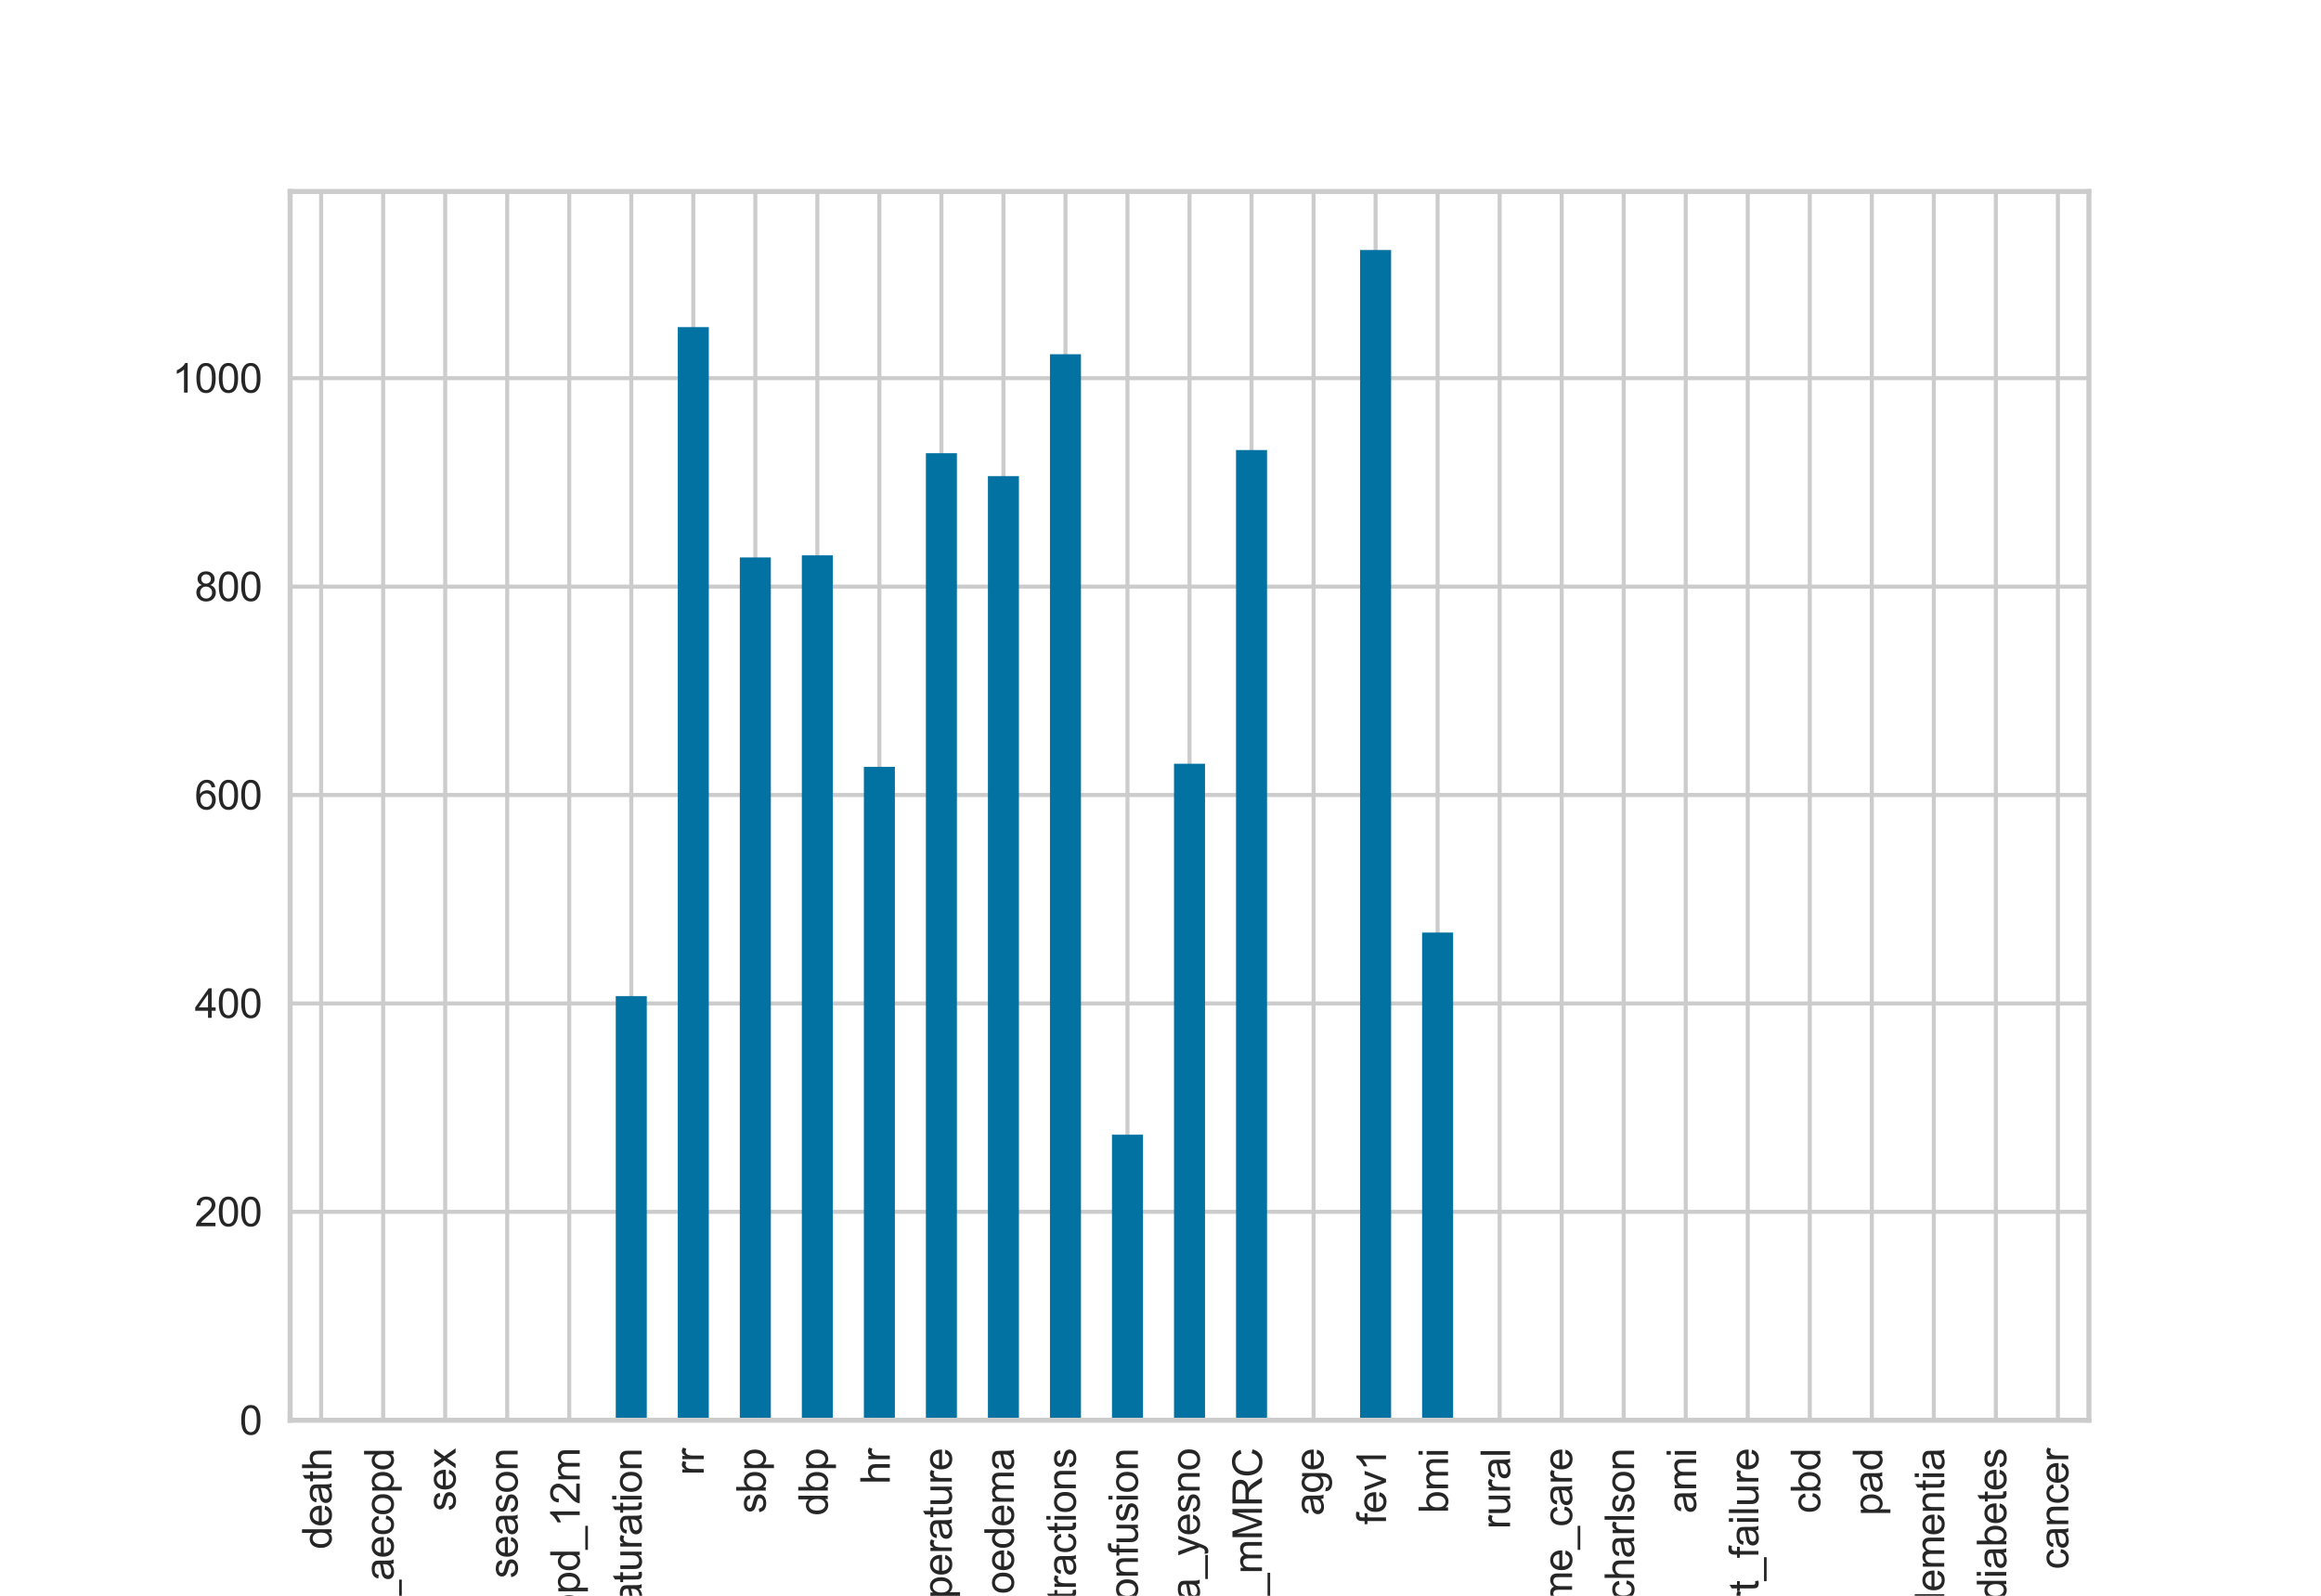 <?xml version="1.0" encoding="utf-8" standalone="no"?>
<!DOCTYPE svg PUBLIC "-//W3C//DTD SVG 1.1//EN"
  "http://www.w3.org/Graphics/SVG/1.1/DTD/svg11.dtd">
<svg xmlns:xlink="http://www.w3.org/1999/xlink" width="576pt" height="396pt" viewBox="0 0 576 396" xmlns="http://www.w3.org/2000/svg" version="1.1">
 <defs>
  <style type="text/css">*{stroke-linejoin: round; stroke-linecap: butt}</style>
 </defs>
 <g id="figure_1">
  <g id="patch_1">
   <path d="M 0 396 
L 576 396 
L 576 0 
L 0 0 
z
" style="fill: #ffffff"/>
  </g>
  <g id="axes_1">
   <g id="patch_2">
    <path d="M 72 352.44 
L 518.4 352.44 
L 518.4 47.52 
L 72 47.52 
z
" style="fill: #ffffff"/>
   </g>
   <g id="matplotlib.axis_1">
    <g id="xtick_1">
     <g id="line2d_1">
      <path d="M 79.697 352.44 
L 79.697 47.52 
" clip-path="url(#peea8d85cc9)" style="fill: none; stroke: #cccccc; stroke-linecap: round"/>
     </g>
     <g id="line2d_2"/>
     <g id="text_1">
      <!-- death -->
      <g style="fill: #262626" transform="translate(82.282 384.462) rotate(-90) scale(0.1 -0.1)">
       <defs>
        <path id="ArialMT-64" d="M 2575 0 
L 2575 419 
Q 2259 -75 1647 -75 
Q 1250 -75 917 144 
Q 584 363 401 755 
Q 219 1147 219 1656 
Q 219 2153 384 2558 
Q 550 2963 881 3178 
Q 1213 3394 1622 3394 
Q 1922 3394 2156 3267 
Q 2391 3141 2538 2938 
L 2538 4581 
L 3097 4581 
L 3097 0 
L 2575 0 
z
M 797 1656 
Q 797 1019 1065 703 
Q 1334 388 1700 388 
Q 2069 388 2326 689 
Q 2584 991 2584 1609 
Q 2584 2291 2321 2609 
Q 2059 2928 1675 2928 
Q 1300 2928 1048 2622 
Q 797 2316 797 1656 
z
" transform="scale(0.016)"/>
        <path id="ArialMT-65" d="M 2694 1069 
L 3275 997 
Q 3138 488 2766 206 
Q 2394 -75 1816 -75 
Q 1088 -75 661 373 
Q 234 822 234 1631 
Q 234 2469 665 2931 
Q 1097 3394 1784 3394 
Q 2450 3394 2872 2941 
Q 3294 2488 3294 1666 
Q 3294 1616 3291 1516 
L 816 1516 
Q 847 969 1125 678 
Q 1403 388 1819 388 
Q 2128 388 2347 550 
Q 2566 713 2694 1069 
z
M 847 1978 
L 2700 1978 
Q 2663 2397 2488 2606 
Q 2219 2931 1791 2931 
Q 1403 2931 1139 2672 
Q 875 2413 847 1978 
z
" transform="scale(0.016)"/>
        <path id="ArialMT-61" d="M 2588 409 
Q 2275 144 1986 34 
Q 1697 -75 1366 -75 
Q 819 -75 525 192 
Q 231 459 231 875 
Q 231 1119 342 1320 
Q 453 1522 633 1644 
Q 813 1766 1038 1828 
Q 1203 1872 1538 1913 
Q 2219 1994 2541 2106 
Q 2544 2222 2544 2253 
Q 2544 2597 2384 2738 
Q 2169 2928 1744 2928 
Q 1347 2928 1158 2789 
Q 969 2650 878 2297 
L 328 2372 
Q 403 2725 575 2942 
Q 747 3159 1072 3276 
Q 1397 3394 1825 3394 
Q 2250 3394 2515 3294 
Q 2781 3194 2906 3042 
Q 3031 2891 3081 2659 
Q 3109 2516 3109 2141 
L 3109 1391 
Q 3109 606 3145 398 
Q 3181 191 3288 0 
L 2700 0 
Q 2613 175 2588 409 
z
M 2541 1666 
Q 2234 1541 1622 1453 
Q 1275 1403 1131 1340 
Q 988 1278 909 1158 
Q 831 1038 831 891 
Q 831 666 1001 516 
Q 1172 366 1500 366 
Q 1825 366 2078 508 
Q 2331 650 2450 897 
Q 2541 1088 2541 1459 
L 2541 1666 
z
" transform="scale(0.016)"/>
        <path id="ArialMT-74" d="M 1650 503 
L 1731 6 
Q 1494 -44 1306 -44 
Q 1000 -44 831 53 
Q 663 150 594 308 
Q 525 466 525 972 
L 525 2881 
L 113 2881 
L 113 3319 
L 525 3319 
L 525 4141 
L 1084 4478 
L 1084 3319 
L 1650 3319 
L 1650 2881 
L 1084 2881 
L 1084 941 
Q 1084 700 1114 631 
Q 1144 563 1211 522 
Q 1278 481 1403 481 
Q 1497 481 1650 503 
z
" transform="scale(0.016)"/>
        <path id="ArialMT-68" d="M 422 0 
L 422 4581 
L 984 4581 
L 984 2938 
Q 1378 3394 1978 3394 
Q 2347 3394 2619 3248 
Q 2891 3103 3008 2847 
Q 3125 2591 3125 2103 
L 3125 0 
L 2563 0 
L 2563 2103 
Q 2563 2525 2380 2717 
Q 2197 2909 1863 2909 
Q 1613 2909 1392 2779 
Q 1172 2650 1078 2428 
Q 984 2206 984 1816 
L 984 0 
L 422 0 
z
" transform="scale(0.016)"/>
       </defs>
       <use xlink:href="#ArialMT-64"/>
       <use xlink:href="#ArialMT-65" x="55.615"/>
       <use xlink:href="#ArialMT-61" x="111.23"/>
       <use xlink:href="#ArialMT-74" x="166.846"/>
       <use xlink:href="#ArialMT-68" x="194.629"/>
      </g>
     </g>
    </g>
    <g id="xtick_2">
     <g id="line2d_3">
      <path d="M 95.09 352.44 
L 95.09 47.52 
" clip-path="url(#peea8d85cc9)" style="fill: none; stroke: #cccccc; stroke-linecap: round"/>
     </g>
     <g id="line2d_4"/>
     <g id="text_2">
      <!-- death_aecopd -->
      <g style="fill: #262626" transform="translate(97.675 422.827) rotate(-90) scale(0.1 -0.1)">
       <defs>
        <path id="ArialMT-5f" d="M -97 -1272 
L -97 -866 
L 3631 -866 
L 3631 -1272 
L -97 -1272 
z
" transform="scale(0.016)"/>
        <path id="ArialMT-63" d="M 2588 1216 
L 3141 1144 
Q 3050 572 2676 248 
Q 2303 -75 1759 -75 
Q 1078 -75 664 370 
Q 250 816 250 1647 
Q 250 2184 428 2587 
Q 606 2991 970 3192 
Q 1334 3394 1763 3394 
Q 2303 3394 2647 3120 
Q 2991 2847 3088 2344 
L 2541 2259 
Q 2463 2594 2264 2762 
Q 2066 2931 1784 2931 
Q 1359 2931 1093 2626 
Q 828 2322 828 1663 
Q 828 994 1084 691 
Q 1341 388 1753 388 
Q 2084 388 2306 591 
Q 2528 794 2588 1216 
z
" transform="scale(0.016)"/>
        <path id="ArialMT-6f" d="M 213 1659 
Q 213 2581 725 3025 
Q 1153 3394 1769 3394 
Q 2453 3394 2887 2945 
Q 3322 2497 3322 1706 
Q 3322 1066 3130 698 
Q 2938 331 2570 128 
Q 2203 -75 1769 -75 
Q 1072 -75 642 372 
Q 213 819 213 1659 
z
M 791 1659 
Q 791 1022 1069 705 
Q 1347 388 1769 388 
Q 2188 388 2466 706 
Q 2744 1025 2744 1678 
Q 2744 2294 2464 2611 
Q 2184 2928 1769 2928 
Q 1347 2928 1069 2612 
Q 791 2297 791 1659 
z
" transform="scale(0.016)"/>
        <path id="ArialMT-70" d="M 422 -1272 
L 422 3319 
L 934 3319 
L 934 2888 
Q 1116 3141 1344 3267 
Q 1572 3394 1897 3394 
Q 2322 3394 2647 3175 
Q 2972 2956 3137 2557 
Q 3303 2159 3303 1684 
Q 3303 1175 3120 767 
Q 2938 359 2589 142 
Q 2241 -75 1856 -75 
Q 1575 -75 1351 44 
Q 1128 163 984 344 
L 984 -1272 
L 422 -1272 
z
M 931 1641 
Q 931 1000 1190 694 
Q 1450 388 1819 388 
Q 2194 388 2461 705 
Q 2728 1022 2728 1688 
Q 2728 2322 2467 2637 
Q 2206 2953 1844 2953 
Q 1484 2953 1207 2617 
Q 931 2281 931 1641 
z
" transform="scale(0.016)"/>
       </defs>
       <use xlink:href="#ArialMT-64"/>
       <use xlink:href="#ArialMT-65" x="55.615"/>
       <use xlink:href="#ArialMT-61" x="111.23"/>
       <use xlink:href="#ArialMT-74" x="166.846"/>
       <use xlink:href="#ArialMT-68" x="194.629"/>
       <use xlink:href="#ArialMT-5f" x="250.244"/>
       <use xlink:href="#ArialMT-61" x="305.859"/>
       <use xlink:href="#ArialMT-65" x="361.475"/>
       <use xlink:href="#ArialMT-63" x="417.09"/>
       <use xlink:href="#ArialMT-6f" x="467.09"/>
       <use xlink:href="#ArialMT-70" x="522.705"/>
       <use xlink:href="#ArialMT-64" x="578.32"/>
      </g>
     </g>
    </g>
    <g id="xtick_3">
     <g id="line2d_5">
      <path d="M 110.483 352.44 
L 110.483 47.52 
" clip-path="url(#peea8d85cc9)" style="fill: none; stroke: #cccccc; stroke-linecap: round"/>
     </g>
     <g id="line2d_6"/>
     <g id="text_3">
      <!-- sex -->
      <g style="fill: #262626" transform="translate(113.068 375.001) rotate(-90) scale(0.1 -0.1)">
       <defs>
        <path id="ArialMT-73" d="M 197 991 
L 753 1078 
Q 800 744 1014 566 
Q 1228 388 1613 388 
Q 2000 388 2187 545 
Q 2375 703 2375 916 
Q 2375 1106 2209 1216 
Q 2094 1291 1634 1406 
Q 1016 1563 777 1677 
Q 538 1791 414 1992 
Q 291 2194 291 2438 
Q 291 2659 392 2848 
Q 494 3038 669 3163 
Q 800 3259 1026 3326 
Q 1253 3394 1513 3394 
Q 1903 3394 2198 3281 
Q 2494 3169 2634 2976 
Q 2775 2784 2828 2463 
L 2278 2388 
Q 2241 2644 2061 2787 
Q 1881 2931 1553 2931 
Q 1166 2931 1000 2803 
Q 834 2675 834 2503 
Q 834 2394 903 2306 
Q 972 2216 1119 2156 
Q 1203 2125 1616 2013 
Q 2213 1853 2448 1751 
Q 2684 1650 2818 1456 
Q 2953 1263 2953 975 
Q 2953 694 2789 445 
Q 2625 197 2315 61 
Q 2006 -75 1616 -75 
Q 969 -75 630 194 
Q 291 463 197 991 
z
" transform="scale(0.016)"/>
        <path id="ArialMT-78" d="M 47 0 
L 1259 1725 
L 138 3319 
L 841 3319 
L 1350 2541 
Q 1494 2319 1581 2169 
Q 1719 2375 1834 2534 
L 2394 3319 
L 3066 3319 
L 1919 1756 
L 3153 0 
L 2463 0 
L 1781 1031 
L 1600 1309 
L 728 0 
L 47 0 
z
" transform="scale(0.016)"/>
       </defs>
       <use xlink:href="#ArialMT-73"/>
       <use xlink:href="#ArialMT-65" x="50"/>
       <use xlink:href="#ArialMT-78" x="105.615"/>
      </g>
     </g>
    </g>
    <g id="xtick_4">
     <g id="line2d_7">
      <path d="M 125.876 352.44 
L 125.876 47.52 
" clip-path="url(#peea8d85cc9)" style="fill: none; stroke: #cccccc; stroke-linecap: round"/>
     </g>
     <g id="line2d_8"/>
     <g id="text_4">
      <!-- season -->
      <g style="fill: #262626" transform="translate(128.461 391.684) rotate(-90) scale(0.1 -0.1)">
       <defs>
        <path id="ArialMT-6e" d="M 422 0 
L 422 3319 
L 928 3319 
L 928 2847 
Q 1294 3394 1984 3394 
Q 2284 3394 2536 3286 
Q 2788 3178 2913 3003 
Q 3038 2828 3088 2588 
Q 3119 2431 3119 2041 
L 3119 0 
L 2556 0 
L 2556 2019 
Q 2556 2363 2490 2533 
Q 2425 2703 2258 2804 
Q 2091 2906 1866 2906 
Q 1506 2906 1245 2678 
Q 984 2450 984 1813 
L 984 0 
L 422 0 
z
" transform="scale(0.016)"/>
       </defs>
       <use xlink:href="#ArialMT-73"/>
       <use xlink:href="#ArialMT-65" x="50"/>
       <use xlink:href="#ArialMT-61" x="105.615"/>
       <use xlink:href="#ArialMT-73" x="161.23"/>
       <use xlink:href="#ArialMT-6f" x="211.23"/>
       <use xlink:href="#ArialMT-6e" x="266.846"/>
      </g>
     </g>
    </g>
    <g id="xtick_5">
     <g id="line2d_9">
      <path d="M 141.269 352.44 
L 141.269 47.52 
" clip-path="url(#peea8d85cc9)" style="fill: none; stroke: #cccccc; stroke-linecap: round"/>
     </g>
     <g id="line2d_10"/>
     <g id="text_5">
      <!-- aecopd_12m -->
      <g style="fill: #262626" transform="translate(143.869 417.257) rotate(-90) scale(0.1 -0.1)">
       <defs>
        <path id="ArialMT-31" d="M 2384 0 
L 1822 0 
L 1822 3584 
Q 1619 3391 1289 3197 
Q 959 3003 697 2906 
L 697 3450 
Q 1169 3672 1522 3987 
Q 1875 4303 2022 4600 
L 2384 4600 
L 2384 0 
z
" transform="scale(0.016)"/>
        <path id="ArialMT-32" d="M 3222 541 
L 3222 0 
L 194 0 
Q 188 203 259 391 
Q 375 700 629 1000 
Q 884 1300 1366 1694 
Q 2113 2306 2375 2664 
Q 2638 3022 2638 3341 
Q 2638 3675 2398 3904 
Q 2159 4134 1775 4134 
Q 1369 4134 1125 3890 
Q 881 3647 878 3216 
L 300 3275 
Q 359 3922 746 4261 
Q 1134 4600 1788 4600 
Q 2447 4600 2831 4234 
Q 3216 3869 3216 3328 
Q 3216 3053 3103 2787 
Q 2991 2522 2730 2228 
Q 2469 1934 1863 1422 
Q 1356 997 1212 845 
Q 1069 694 975 541 
L 3222 541 
z
" transform="scale(0.016)"/>
        <path id="ArialMT-6d" d="M 422 0 
L 422 3319 
L 925 3319 
L 925 2853 
Q 1081 3097 1340 3245 
Q 1600 3394 1931 3394 
Q 2300 3394 2536 3241 
Q 2772 3088 2869 2813 
Q 3263 3394 3894 3394 
Q 4388 3394 4653 3120 
Q 4919 2847 4919 2278 
L 4919 0 
L 4359 0 
L 4359 2091 
Q 4359 2428 4304 2576 
Q 4250 2725 4106 2815 
Q 3963 2906 3769 2906 
Q 3419 2906 3187 2673 
Q 2956 2441 2956 1928 
L 2956 0 
L 2394 0 
L 2394 2156 
Q 2394 2531 2256 2718 
Q 2119 2906 1806 2906 
Q 1569 2906 1367 2781 
Q 1166 2656 1075 2415 
Q 984 2175 984 1722 
L 984 0 
L 422 0 
z
" transform="scale(0.016)"/>
       </defs>
       <use xlink:href="#ArialMT-61"/>
       <use xlink:href="#ArialMT-65" x="55.615"/>
       <use xlink:href="#ArialMT-63" x="111.23"/>
       <use xlink:href="#ArialMT-6f" x="161.23"/>
       <use xlink:href="#ArialMT-70" x="216.846"/>
       <use xlink:href="#ArialMT-64" x="272.461"/>
       <use xlink:href="#ArialMT-5f" x="328.076"/>
       <use xlink:href="#ArialMT-31" x="383.691"/>
       <use xlink:href="#ArialMT-32" x="439.307"/>
       <use xlink:href="#ArialMT-6d" x="494.922"/>
      </g>
     </g>
    </g>
    <g id="xtick_6">
     <g id="line2d_11">
      <path d="M 156.662 352.44 
L 156.662 47.52 
" clip-path="url(#peea8d85cc9)" style="fill: none; stroke: #cccccc; stroke-linecap: round"/>
     </g>
     <g id="line2d_12"/>
     <g id="text_6">
      <!-- saturation -->
      <g style="fill: #262626" transform="translate(159.247 403.353) rotate(-90) scale(0.1 -0.1)">
       <defs>
        <path id="ArialMT-75" d="M 2597 0 
L 2597 488 
Q 2209 -75 1544 -75 
Q 1250 -75 995 37 
Q 741 150 617 320 
Q 494 491 444 738 
Q 409 903 409 1263 
L 409 3319 
L 972 3319 
L 972 1478 
Q 972 1038 1006 884 
Q 1059 663 1231 536 
Q 1403 409 1656 409 
Q 1909 409 2131 539 
Q 2353 669 2445 892 
Q 2538 1116 2538 1541 
L 2538 3319 
L 3100 3319 
L 3100 0 
L 2597 0 
z
" transform="scale(0.016)"/>
        <path id="ArialMT-72" d="M 416 0 
L 416 3319 
L 922 3319 
L 922 2816 
Q 1116 3169 1280 3281 
Q 1444 3394 1641 3394 
Q 1925 3394 2219 3213 
L 2025 2691 
Q 1819 2813 1613 2813 
Q 1428 2813 1281 2702 
Q 1134 2591 1072 2394 
Q 978 2094 978 1738 
L 978 0 
L 416 0 
z
" transform="scale(0.016)"/>
        <path id="ArialMT-69" d="M 425 3934 
L 425 4581 
L 988 4581 
L 988 3934 
L 425 3934 
z
M 425 0 
L 425 3319 
L 988 3319 
L 988 0 
L 425 0 
z
" transform="scale(0.016)"/>
       </defs>
       <use xlink:href="#ArialMT-73"/>
       <use xlink:href="#ArialMT-61" x="50"/>
       <use xlink:href="#ArialMT-74" x="105.615"/>
       <use xlink:href="#ArialMT-75" x="133.398"/>
       <use xlink:href="#ArialMT-72" x="189.014"/>
       <use xlink:href="#ArialMT-61" x="222.314"/>
       <use xlink:href="#ArialMT-74" x="277.93"/>
       <use xlink:href="#ArialMT-69" x="305.713"/>
       <use xlink:href="#ArialMT-6f" x="327.93"/>
       <use xlink:href="#ArialMT-6e" x="383.545"/>
      </g>
     </g>
    </g>
    <g id="xtick_7">
     <g id="line2d_13">
      <path d="M 172.055 352.44 
L 172.055 47.52 
" clip-path="url(#peea8d85cc9)" style="fill: none; stroke: #cccccc; stroke-linecap: round"/>
     </g>
     <g id="line2d_14"/>
     <g id="text_7">
      <!-- rr -->
      <g style="fill: #262626" transform="translate(174.64 366.099) rotate(-90) scale(0.1 -0.1)">
       <use xlink:href="#ArialMT-72"/>
       <use xlink:href="#ArialMT-72" x="33.301"/>
      </g>
     </g>
    </g>
    <g id="xtick_8">
     <g id="line2d_15">
      <path d="M 187.448 352.44 
L 187.448 47.52 
" clip-path="url(#peea8d85cc9)" style="fill: none; stroke: #cccccc; stroke-linecap: round"/>
     </g>
     <g id="line2d_16"/>
     <g id="text_8">
      <!-- sbp -->
      <g style="fill: #262626" transform="translate(190.033 375.562) rotate(-90) scale(0.1 -0.1)">
       <defs>
        <path id="ArialMT-62" d="M 941 0 
L 419 0 
L 419 4581 
L 981 4581 
L 981 2947 
Q 1338 3394 1891 3394 
Q 2197 3394 2470 3270 
Q 2744 3147 2920 2923 
Q 3097 2700 3197 2384 
Q 3297 2069 3297 1709 
Q 3297 856 2875 390 
Q 2453 -75 1863 -75 
Q 1275 -75 941 416 
L 941 0 
z
M 934 1684 
Q 934 1088 1097 822 
Q 1363 388 1816 388 
Q 2184 388 2453 708 
Q 2722 1028 2722 1663 
Q 2722 2313 2464 2622 
Q 2206 2931 1841 2931 
Q 1472 2931 1203 2611 
Q 934 2291 934 1684 
z
" transform="scale(0.016)"/>
       </defs>
       <use xlink:href="#ArialMT-73"/>
       <use xlink:href="#ArialMT-62" x="50"/>
       <use xlink:href="#ArialMT-70" x="105.615"/>
      </g>
     </g>
    </g>
    <g id="xtick_9">
     <g id="line2d_17">
      <path d="M 202.841 352.44 
L 202.841 47.52 
" clip-path="url(#peea8d85cc9)" style="fill: none; stroke: #cccccc; stroke-linecap: round"/>
     </g>
     <g id="line2d_18"/>
     <g id="text_9">
      <!-- dbp -->
      <g style="fill: #262626" transform="translate(205.427 376.123) rotate(-90) scale(0.1 -0.1)">
       <use xlink:href="#ArialMT-64"/>
       <use xlink:href="#ArialMT-62" x="55.615"/>
       <use xlink:href="#ArialMT-70" x="111.23"/>
      </g>
     </g>
    </g>
    <g id="xtick_10">
     <g id="line2d_19">
      <path d="M 218.234 352.44 
L 218.234 47.52 
" clip-path="url(#peea8d85cc9)" style="fill: none; stroke: #cccccc; stroke-linecap: round"/>
     </g>
     <g id="line2d_20"/>
     <g id="text_10">
      <!-- hr -->
      <g style="fill: #262626" transform="translate(220.82 368.331) rotate(-90) scale(0.1 -0.1)">
       <use xlink:href="#ArialMT-68"/>
       <use xlink:href="#ArialMT-72" x="55.615"/>
      </g>
     </g>
    </g>
    <g id="xtick_11">
     <g id="line2d_21">
      <path d="M 233.628 352.44 
L 233.628 47.52 
" clip-path="url(#peea8d85cc9)" style="fill: none; stroke: #cccccc; stroke-linecap: round"/>
     </g>
     <g id="line2d_22"/>
     <g id="text_11">
      <!-- temperature -->
      <g style="fill: #262626" transform="translate(236.213 413.351) rotate(-90) scale(0.1 -0.1)">
       <use xlink:href="#ArialMT-74"/>
       <use xlink:href="#ArialMT-65" x="27.783"/>
       <use xlink:href="#ArialMT-6d" x="83.398"/>
       <use xlink:href="#ArialMT-70" x="166.699"/>
       <use xlink:href="#ArialMT-65" x="222.314"/>
       <use xlink:href="#ArialMT-72" x="277.93"/>
       <use xlink:href="#ArialMT-61" x="311.23"/>
       <use xlink:href="#ArialMT-74" x="366.846"/>
       <use xlink:href="#ArialMT-75" x="394.629"/>
       <use xlink:href="#ArialMT-72" x="450.244"/>
       <use xlink:href="#ArialMT-65" x="483.545"/>
      </g>
     </g>
    </g>
    <g id="xtick_12">
     <g id="line2d_23">
      <path d="M 249.021 352.44 
L 249.021 47.52 
" clip-path="url(#peea8d85cc9)" style="fill: none; stroke: #cccccc; stroke-linecap: round"/>
     </g>
     <g id="line2d_24"/>
     <g id="text_12">
      <!-- oedema -->
      <g style="fill: #262626" transform="translate(251.606 395.574) rotate(-90) scale(0.1 -0.1)">
       <use xlink:href="#ArialMT-6f"/>
       <use xlink:href="#ArialMT-65" x="55.615"/>
       <use xlink:href="#ArialMT-64" x="111.23"/>
       <use xlink:href="#ArialMT-65" x="166.846"/>
       <use xlink:href="#ArialMT-6d" x="222.461"/>
       <use xlink:href="#ArialMT-61" x="305.762"/>
      </g>
     </g>
    </g>
    <g id="xtick_13">
     <g id="line2d_25">
      <path d="M 264.414 352.44 
L 264.414 47.52 
" clip-path="url(#peea8d85cc9)" style="fill: none; stroke: #cccccc; stroke-linecap: round"/>
     </g>
     <g id="line2d_26"/>
     <g id="text_13">
      <!-- retractions -->
      <g style="fill: #262626" transform="translate(266.999 406.121) rotate(-90) scale(0.1 -0.1)">
       <use xlink:href="#ArialMT-72"/>
       <use xlink:href="#ArialMT-65" x="33.301"/>
       <use xlink:href="#ArialMT-74" x="88.916"/>
       <use xlink:href="#ArialMT-72" x="116.699"/>
       <use xlink:href="#ArialMT-61" x="150"/>
       <use xlink:href="#ArialMT-63" x="205.615"/>
       <use xlink:href="#ArialMT-74" x="255.615"/>
       <use xlink:href="#ArialMT-69" x="283.398"/>
       <use xlink:href="#ArialMT-6f" x="305.615"/>
       <use xlink:href="#ArialMT-6e" x="361.23"/>
       <use xlink:href="#ArialMT-73" x="416.846"/>
      </g>
     </g>
    </g>
    <g id="xtick_14">
     <g id="line2d_27">
      <path d="M 279.807 352.44 
L 279.807 47.52 
" clip-path="url(#peea8d85cc9)" style="fill: none; stroke: #cccccc; stroke-linecap: round"/>
     </g>
     <g id="line2d_28"/>
     <g id="text_14">
      <!-- confusion -->
      <g style="fill: #262626" transform="translate(282.392 402.245) rotate(-90) scale(0.1 -0.1)">
       <defs>
        <path id="ArialMT-66" d="M 556 0 
L 556 2881 
L 59 2881 
L 59 3319 
L 556 3319 
L 556 3672 
Q 556 4006 616 4169 
Q 697 4388 901 4523 
Q 1106 4659 1475 4659 
Q 1713 4659 2000 4603 
L 1916 4113 
Q 1741 4144 1584 4144 
Q 1328 4144 1222 4034 
Q 1116 3925 1116 3625 
L 1116 3319 
L 1763 3319 
L 1763 2881 
L 1116 2881 
L 1116 0 
L 556 0 
z
" transform="scale(0.016)"/>
       </defs>
       <use xlink:href="#ArialMT-63"/>
       <use xlink:href="#ArialMT-6f" x="50"/>
       <use xlink:href="#ArialMT-6e" x="105.615"/>
       <use xlink:href="#ArialMT-66" x="161.23"/>
       <use xlink:href="#ArialMT-75" x="189.014"/>
       <use xlink:href="#ArialMT-73" x="244.629"/>
       <use xlink:href="#ArialMT-69" x="294.629"/>
       <use xlink:href="#ArialMT-6f" x="316.846"/>
       <use xlink:href="#ArialMT-6e" x="372.461"/>
      </g>
     </g>
    </g>
    <g id="xtick_15">
     <g id="line2d_29">
      <path d="M 295.2 352.44 
L 295.2 47.52 
" clip-path="url(#peea8d85cc9)" style="fill: none; stroke: #cccccc; stroke-linecap: round"/>
     </g>
     <g id="line2d_30"/>
     <g id="text_15">
      <!-- dyspnoea_yesno -->
      <g style="fill: #262626" transform="translate(297.727 435.049) rotate(-90) scale(0.1 -0.1)">
       <defs>
        <path id="ArialMT-79" d="M 397 -1278 
L 334 -750 
Q 519 -800 656 -800 
Q 844 -800 956 -737 
Q 1069 -675 1141 -563 
Q 1194 -478 1313 -144 
Q 1328 -97 1363 -6 
L 103 3319 
L 709 3319 
L 1400 1397 
Q 1534 1031 1641 628 
Q 1738 1016 1872 1384 
L 2581 3319 
L 3144 3319 
L 1881 -56 
Q 1678 -603 1566 -809 
Q 1416 -1088 1222 -1217 
Q 1028 -1347 759 -1347 
Q 597 -1347 397 -1278 
z
" transform="scale(0.016)"/>
       </defs>
       <use xlink:href="#ArialMT-64"/>
       <use xlink:href="#ArialMT-79" x="55.615"/>
       <use xlink:href="#ArialMT-73" x="105.615"/>
       <use xlink:href="#ArialMT-70" x="155.615"/>
       <use xlink:href="#ArialMT-6e" x="211.23"/>
       <use xlink:href="#ArialMT-6f" x="266.846"/>
       <use xlink:href="#ArialMT-65" x="322.461"/>
       <use xlink:href="#ArialMT-61" x="378.076"/>
       <use xlink:href="#ArialMT-5f" x="433.691"/>
       <use xlink:href="#ArialMT-79" x="489.307"/>
       <use xlink:href="#ArialMT-65" x="539.307"/>
       <use xlink:href="#ArialMT-73" x="594.922"/>
       <use xlink:href="#ArialMT-6e" x="644.922"/>
       <use xlink:href="#ArialMT-6f" x="700.537"/>
      </g>
     </g>
    </g>
    <g id="xtick_16">
     <g id="line2d_31">
      <path d="M 310.593 352.44 
L 310.593 47.52 
" clip-path="url(#peea8d85cc9)" style="fill: none; stroke: #cccccc; stroke-linecap: round"/>
     </g>
     <g id="line2d_32"/>
     <g id="text_16">
      <!-- dyspnoea_mMRC -->
      <g style="fill: #262626" transform="translate(313.181 439.47) rotate(-90) scale(0.1 -0.1)">
       <defs>
        <path id="ArialMT-4d" d="M 475 0 
L 475 4581 
L 1388 4581 
L 2472 1338 
Q 2622 884 2691 659 
Q 2769 909 2934 1394 
L 4031 4581 
L 4847 4581 
L 4847 0 
L 4263 0 
L 4263 3834 
L 2931 0 
L 2384 0 
L 1059 3900 
L 1059 0 
L 475 0 
z
" transform="scale(0.016)"/>
        <path id="ArialMT-52" d="M 503 0 
L 503 4581 
L 2534 4581 
Q 3147 4581 3465 4457 
Q 3784 4334 3975 4021 
Q 4166 3709 4166 3331 
Q 4166 2844 3850 2509 
Q 3534 2175 2875 2084 
Q 3116 1969 3241 1856 
Q 3506 1613 3744 1247 
L 4541 0 
L 3778 0 
L 3172 953 
Q 2906 1366 2734 1584 
Q 2563 1803 2427 1890 
Q 2291 1978 2150 2013 
Q 2047 2034 1813 2034 
L 1109 2034 
L 1109 0 
L 503 0 
z
M 1109 2559 
L 2413 2559 
Q 2828 2559 3062 2645 
Q 3297 2731 3419 2920 
Q 3541 3109 3541 3331 
Q 3541 3656 3305 3865 
Q 3069 4075 2559 4075 
L 1109 4075 
L 1109 2559 
z
" transform="scale(0.016)"/>
        <path id="ArialMT-43" d="M 3763 1606 
L 4369 1453 
Q 4178 706 3683 314 
Q 3188 -78 2472 -78 
Q 1731 -78 1267 223 
Q 803 525 561 1097 
Q 319 1669 319 2325 
Q 319 3041 592 3573 
Q 866 4106 1370 4382 
Q 1875 4659 2481 4659 
Q 3169 4659 3637 4309 
Q 4106 3959 4291 3325 
L 3694 3184 
Q 3534 3684 3231 3912 
Q 2928 4141 2469 4141 
Q 1941 4141 1586 3887 
Q 1231 3634 1087 3207 
Q 944 2781 944 2328 
Q 944 1744 1114 1308 
Q 1284 872 1643 656 
Q 2003 441 2422 441 
Q 2931 441 3284 734 
Q 3638 1028 3763 1606 
z
" transform="scale(0.016)"/>
       </defs>
       <use xlink:href="#ArialMT-64"/>
       <use xlink:href="#ArialMT-79" x="55.615"/>
       <use xlink:href="#ArialMT-73" x="105.615"/>
       <use xlink:href="#ArialMT-70" x="155.615"/>
       <use xlink:href="#ArialMT-6e" x="211.23"/>
       <use xlink:href="#ArialMT-6f" x="266.846"/>
       <use xlink:href="#ArialMT-65" x="322.461"/>
       <use xlink:href="#ArialMT-61" x="378.076"/>
       <use xlink:href="#ArialMT-5f" x="433.691"/>
       <use xlink:href="#ArialMT-6d" x="489.307"/>
       <use xlink:href="#ArialMT-4d" x="572.607"/>
       <use xlink:href="#ArialMT-52" x="655.908"/>
       <use xlink:href="#ArialMT-43" x="728.125"/>
      </g>
     </g>
    </g>
    <g id="xtick_17">
     <g id="line2d_33">
      <path d="M 325.986 352.44 
L 325.986 47.52 
" clip-path="url(#peea8d85cc9)" style="fill: none; stroke: #cccccc; stroke-linecap: round"/>
     </g>
     <g id="line2d_34"/>
     <g id="text_17">
      <!-- age -->
      <g style="fill: #262626" transform="translate(328.454 376.123) rotate(-90) scale(0.1 -0.1)">
       <defs>
        <path id="ArialMT-67" d="M 319 -275 
L 866 -356 
Q 900 -609 1056 -725 
Q 1266 -881 1628 -881 
Q 2019 -881 2231 -725 
Q 2444 -569 2519 -288 
Q 2563 -116 2559 434 
Q 2191 0 1641 0 
Q 956 0 581 494 
Q 206 988 206 1678 
Q 206 2153 378 2554 
Q 550 2956 876 3175 
Q 1203 3394 1644 3394 
Q 2231 3394 2613 2919 
L 2613 3319 
L 3131 3319 
L 3131 450 
Q 3131 -325 2973 -648 
Q 2816 -972 2473 -1159 
Q 2131 -1347 1631 -1347 
Q 1038 -1347 672 -1080 
Q 306 -813 319 -275 
z
M 784 1719 
Q 784 1066 1043 766 
Q 1303 466 1694 466 
Q 2081 466 2343 764 
Q 2606 1063 2606 1700 
Q 2606 2309 2336 2618 
Q 2066 2928 1684 2928 
Q 1309 2928 1046 2623 
Q 784 2319 784 1719 
z
" transform="scale(0.016)"/>
       </defs>
       <use xlink:href="#ArialMT-61"/>
       <use xlink:href="#ArialMT-67" x="55.615"/>
       <use xlink:href="#ArialMT-65" x="111.23"/>
      </g>
     </g>
    </g>
    <g id="xtick_18">
     <g id="line2d_35">
      <path d="M 341.379 352.44 
L 341.379 47.52 
" clip-path="url(#peea8d85cc9)" style="fill: none; stroke: #cccccc; stroke-linecap: round"/>
     </g>
     <g id="line2d_36"/>
     <g id="text_18">
      <!-- fev1 -->
      <g style="fill: #262626" transform="translate(343.964 378.34) rotate(-90) scale(0.1 -0.1)">
       <defs>
        <path id="ArialMT-76" d="M 1344 0 
L 81 3319 
L 675 3319 
L 1388 1331 
Q 1503 1009 1600 663 
Q 1675 925 1809 1294 
L 2547 3319 
L 3125 3319 
L 1869 0 
L 1344 0 
z
" transform="scale(0.016)"/>
       </defs>
       <use xlink:href="#ArialMT-66"/>
       <use xlink:href="#ArialMT-65" x="27.783"/>
       <use xlink:href="#ArialMT-76" x="83.398"/>
       <use xlink:href="#ArialMT-31" x="133.398"/>
      </g>
     </g>
    </g>
    <g id="xtick_19">
     <g id="line2d_37">
      <path d="M 356.772 352.44 
L 356.772 47.52 
" clip-path="url(#peea8d85cc9)" style="fill: none; stroke: #cccccc; stroke-linecap: round"/>
     </g>
     <g id="line2d_38"/>
     <g id="text_19">
      <!-- bmi -->
      <g style="fill: #262626" transform="translate(359.358 375.553) rotate(-90) scale(0.1 -0.1)">
       <use xlink:href="#ArialMT-62"/>
       <use xlink:href="#ArialMT-6d" x="55.615"/>
       <use xlink:href="#ArialMT-69" x="138.916"/>
      </g>
     </g>
    </g>
    <g id="xtick_20">
     <g id="line2d_39">
      <path d="M 372.166 352.44 
L 372.166 47.52 
" clip-path="url(#peea8d85cc9)" style="fill: none; stroke: #cccccc; stroke-linecap: round"/>
     </g>
     <g id="line2d_40"/>
     <g id="text_20">
      <!-- rural -->
      <g style="fill: #262626" transform="translate(374.751 379.443) rotate(-90) scale(0.1 -0.1)">
       <defs>
        <path id="ArialMT-6c" d="M 409 0 
L 409 4581 
L 972 4581 
L 972 0 
L 409 0 
z
" transform="scale(0.016)"/>
       </defs>
       <use xlink:href="#ArialMT-72"/>
       <use xlink:href="#ArialMT-75" x="33.301"/>
       <use xlink:href="#ArialMT-72" x="88.916"/>
       <use xlink:href="#ArialMT-61" x="122.217"/>
       <use xlink:href="#ArialMT-6c" x="177.832"/>
      </g>
     </g>
    </g>
    <g id="xtick_21">
     <g id="line2d_41">
      <path d="M 387.559 352.44 
L 387.559 47.52 
" clip-path="url(#peea8d85cc9)" style="fill: none; stroke: #cccccc; stroke-linecap: round"/>
     </g>
     <g id="line2d_42"/>
     <g id="text_21">
      <!-- home_care -->
      <g style="fill: #262626" transform="translate(390.144 409.465) rotate(-90) scale(0.1 -0.1)">
       <use xlink:href="#ArialMT-68"/>
       <use xlink:href="#ArialMT-6f" x="55.615"/>
       <use xlink:href="#ArialMT-6d" x="111.23"/>
       <use xlink:href="#ArialMT-65" x="194.531"/>
       <use xlink:href="#ArialMT-5f" x="250.146"/>
       <use xlink:href="#ArialMT-63" x="305.762"/>
       <use xlink:href="#ArialMT-61" x="355.762"/>
       <use xlink:href="#ArialMT-72" x="411.377"/>
       <use xlink:href="#ArialMT-65" x="444.678"/>
      </g>
     </g>
    </g>
    <g id="xtick_22">
     <g id="line2d_43">
      <path d="M 402.952 352.44 
L 402.952 47.52 
" clip-path="url(#peea8d85cc9)" style="fill: none; stroke: #cccccc; stroke-linecap: round"/>
     </g>
     <g id="line2d_44"/>
     <g id="text_22">
      <!-- charlson -->
      <g style="fill: #262626" transform="translate(405.537 397.235) rotate(-90) scale(0.1 -0.1)">
       <use xlink:href="#ArialMT-63"/>
       <use xlink:href="#ArialMT-68" x="50"/>
       <use xlink:href="#ArialMT-61" x="105.615"/>
       <use xlink:href="#ArialMT-72" x="161.23"/>
       <use xlink:href="#ArialMT-6c" x="194.531"/>
       <use xlink:href="#ArialMT-73" x="216.748"/>
       <use xlink:href="#ArialMT-6f" x="266.748"/>
       <use xlink:href="#ArialMT-6e" x="322.363"/>
      </g>
     </g>
    </g>
    <g id="xtick_23">
     <g id="line2d_45">
      <path d="M 418.345 352.44 
L 418.345 47.52 
" clip-path="url(#peea8d85cc9)" style="fill: none; stroke: #cccccc; stroke-linecap: round"/>
     </g>
     <g id="line2d_46"/>
     <g id="text_23">
      <!-- ami -->
      <g style="fill: #262626" transform="translate(420.93 375.553) rotate(-90) scale(0.1 -0.1)">
       <use xlink:href="#ArialMT-61"/>
       <use xlink:href="#ArialMT-6d" x="55.615"/>
       <use xlink:href="#ArialMT-69" x="138.916"/>
      </g>
     </g>
    </g>
    <g id="xtick_24">
     <g id="line2d_47">
      <path d="M 433.738 352.44 
L 433.738 47.52 
" clip-path="url(#peea8d85cc9)" style="fill: none; stroke: #cccccc; stroke-linecap: round"/>
     </g>
     <g id="line2d_48"/>
     <g id="text_24">
      <!-- heart_failure -->
      <g style="fill: #262626" transform="translate(436.384 415.026) rotate(-90) scale(0.1 -0.1)">
       <use xlink:href="#ArialMT-68"/>
       <use xlink:href="#ArialMT-65" x="55.615"/>
       <use xlink:href="#ArialMT-61" x="111.23"/>
       <use xlink:href="#ArialMT-72" x="166.846"/>
       <use xlink:href="#ArialMT-74" x="200.146"/>
       <use xlink:href="#ArialMT-5f" x="227.93"/>
       <use xlink:href="#ArialMT-66" x="283.545"/>
       <use xlink:href="#ArialMT-61" x="311.328"/>
       <use xlink:href="#ArialMT-69" x="366.943"/>
       <use xlink:href="#ArialMT-6c" x="389.16"/>
       <use xlink:href="#ArialMT-75" x="411.377"/>
       <use xlink:href="#ArialMT-72" x="466.992"/>
       <use xlink:href="#ArialMT-65" x="500.293"/>
      </g>
     </g>
    </g>
    <g id="xtick_25">
     <g id="line2d_49">
      <path d="M 449.131 352.44 
L 449.131 47.52 
" clip-path="url(#peea8d85cc9)" style="fill: none; stroke: #cccccc; stroke-linecap: round"/>
     </g>
     <g id="line2d_50"/>
     <g id="text_25">
      <!-- cbd -->
      <g style="fill: #262626" transform="translate(451.716 375.562) rotate(-90) scale(0.1 -0.1)">
       <use xlink:href="#ArialMT-63"/>
       <use xlink:href="#ArialMT-62" x="50"/>
       <use xlink:href="#ArialMT-64" x="105.615"/>
      </g>
     </g>
    </g>
    <g id="xtick_26">
     <g id="line2d_51">
      <path d="M 464.524 352.44 
L 464.524 47.52 
" clip-path="url(#peea8d85cc9)" style="fill: none; stroke: #cccccc; stroke-linecap: round"/>
     </g>
     <g id="line2d_52"/>
     <g id="text_26">
      <!-- pad -->
      <g style="fill: #262626" transform="translate(467.109 376.123) rotate(-90) scale(0.1 -0.1)">
       <use xlink:href="#ArialMT-70"/>
       <use xlink:href="#ArialMT-61" x="55.615"/>
       <use xlink:href="#ArialMT-64" x="111.23"/>
      </g>
     </g>
    </g>
    <g id="xtick_27">
     <g id="line2d_53">
      <path d="M 479.917 352.44 
L 479.917 47.52 
" clip-path="url(#peea8d85cc9)" style="fill: none; stroke: #cccccc; stroke-linecap: round"/>
     </g>
     <g id="line2d_54"/>
     <g id="text_27">
      <!-- dementia -->
      <g style="fill: #262626" transform="translate(482.502 400.574) rotate(-90) scale(0.1 -0.1)">
       <use xlink:href="#ArialMT-64"/>
       <use xlink:href="#ArialMT-65" x="55.615"/>
       <use xlink:href="#ArialMT-6d" x="111.23"/>
       <use xlink:href="#ArialMT-65" x="194.531"/>
       <use xlink:href="#ArialMT-6e" x="250.146"/>
       <use xlink:href="#ArialMT-74" x="305.762"/>
       <use xlink:href="#ArialMT-69" x="333.545"/>
       <use xlink:href="#ArialMT-61" x="355.762"/>
      </g>
     </g>
    </g>
    <g id="xtick_28">
     <g id="line2d_55">
      <path d="M 495.31 352.44 
L 495.31 47.52 
" clip-path="url(#peea8d85cc9)" style="fill: none; stroke: #cccccc; stroke-linecap: round"/>
     </g>
     <g id="line2d_56"/>
     <g id="text_28">
      <!-- diabetes -->
      <g style="fill: #262626" transform="translate(497.896 397.245) rotate(-90) scale(0.1 -0.1)">
       <use xlink:href="#ArialMT-64"/>
       <use xlink:href="#ArialMT-69" x="55.615"/>
       <use xlink:href="#ArialMT-61" x="77.832"/>
       <use xlink:href="#ArialMT-62" x="133.447"/>
       <use xlink:href="#ArialMT-65" x="189.062"/>
       <use xlink:href="#ArialMT-74" x="244.678"/>
       <use xlink:href="#ArialMT-65" x="272.461"/>
       <use xlink:href="#ArialMT-73" x="328.076"/>
      </g>
     </g>
    </g>
    <g id="xtick_29">
     <g id="line2d_57">
      <path d="M 510.703 352.44 
L 510.703 47.52 
" clip-path="url(#peea8d85cc9)" style="fill: none; stroke: #cccccc; stroke-linecap: round"/>
     </g>
     <g id="line2d_58"/>
     <g id="text_29">
      <!-- cancer -->
      <g style="fill: #262626" transform="translate(513.289 389.452) rotate(-90) scale(0.1 -0.1)">
       <use xlink:href="#ArialMT-63"/>
       <use xlink:href="#ArialMT-61" x="50"/>
       <use xlink:href="#ArialMT-6e" x="105.615"/>
       <use xlink:href="#ArialMT-63" x="161.23"/>
       <use xlink:href="#ArialMT-65" x="211.23"/>
       <use xlink:href="#ArialMT-72" x="266.846"/>
      </g>
     </g>
    </g>
   </g>
   <g id="matplotlib.axis_2">
    <g id="ytick_1">
     <g id="line2d_59">
      <path d="M 72 352.44 
L 518.4 352.44 
" clip-path="url(#peea8d85cc9)" style="fill: none; stroke: #cccccc; stroke-linecap: round"/>
     </g>
     <g id="line2d_60"/>
     <g id="text_30">
      <!-- 0 -->
      <g style="fill: #262626" transform="translate(59.439 356.019) scale(0.1 -0.1)">
       <defs>
        <path id="ArialMT-30" d="M 266 2259 
Q 266 3072 433 3567 
Q 600 4063 929 4331 
Q 1259 4600 1759 4600 
Q 2128 4600 2406 4451 
Q 2684 4303 2865 4023 
Q 3047 3744 3150 3342 
Q 3253 2941 3253 2259 
Q 3253 1453 3087 958 
Q 2922 463 2592 192 
Q 2263 -78 1759 -78 
Q 1097 -78 719 397 
Q 266 969 266 2259 
z
M 844 2259 
Q 844 1131 1108 757 
Q 1372 384 1759 384 
Q 2147 384 2411 759 
Q 2675 1134 2675 2259 
Q 2675 3391 2411 3762 
Q 2147 4134 1753 4134 
Q 1366 4134 1134 3806 
Q 844 3388 844 2259 
z
" transform="scale(0.016)"/>
       </defs>
       <use xlink:href="#ArialMT-30"/>
      </g>
     </g>
    </g>
    <g id="ytick_2">
     <g id="line2d_61">
      <path d="M 72 300.721 
L 518.4 300.721 
" clip-path="url(#peea8d85cc9)" style="fill: none; stroke: #cccccc; stroke-linecap: round"/>
     </g>
     <g id="line2d_62"/>
     <g id="text_31">
      <!-- 200 -->
      <g style="fill: #262626" transform="translate(48.317 304.3) scale(0.1 -0.1)">
       <use xlink:href="#ArialMT-32"/>
       <use xlink:href="#ArialMT-30" x="55.615"/>
       <use xlink:href="#ArialMT-30" x="111.23"/>
      </g>
     </g>
    </g>
    <g id="ytick_3">
     <g id="line2d_63">
      <path d="M 72 249.003 
L 518.4 249.003 
" clip-path="url(#peea8d85cc9)" style="fill: none; stroke: #cccccc; stroke-linecap: round"/>
     </g>
     <g id="line2d_64"/>
     <g id="text_32">
      <!-- 400 -->
      <g style="fill: #262626" transform="translate(48.317 252.582) scale(0.1 -0.1)">
       <defs>
        <path id="ArialMT-34" d="M 2069 0 
L 2069 1097 
L 81 1097 
L 81 1613 
L 2172 4581 
L 2631 4581 
L 2631 1613 
L 3250 1613 
L 3250 1097 
L 2631 1097 
L 2631 0 
L 2069 0 
z
M 2069 1613 
L 2069 3678 
L 634 1613 
L 2069 1613 
z
" transform="scale(0.016)"/>
       </defs>
       <use xlink:href="#ArialMT-34"/>
       <use xlink:href="#ArialMT-30" x="55.615"/>
       <use xlink:href="#ArialMT-30" x="111.23"/>
      </g>
     </g>
    </g>
    <g id="ytick_4">
     <g id="line2d_65">
      <path d="M 72 197.284 
L 518.4 197.284 
" clip-path="url(#peea8d85cc9)" style="fill: none; stroke: #cccccc; stroke-linecap: round"/>
     </g>
     <g id="line2d_66"/>
     <g id="text_33">
      <!-- 600 -->
      <g style="fill: #262626" transform="translate(48.317 200.863) scale(0.1 -0.1)">
       <defs>
        <path id="ArialMT-36" d="M 3184 3459 
L 2625 3416 
Q 2550 3747 2413 3897 
Q 2184 4138 1850 4138 
Q 1581 4138 1378 3988 
Q 1113 3794 959 3422 
Q 806 3050 800 2363 
Q 1003 2672 1297 2822 
Q 1591 2972 1913 2972 
Q 2475 2972 2870 2558 
Q 3266 2144 3266 1488 
Q 3266 1056 3080 686 
Q 2894 316 2569 119 
Q 2244 -78 1831 -78 
Q 1128 -78 684 439 
Q 241 956 241 2144 
Q 241 3472 731 4075 
Q 1159 4600 1884 4600 
Q 2425 4600 2770 4297 
Q 3116 3994 3184 3459 
z
M 888 1484 
Q 888 1194 1011 928 
Q 1134 663 1356 523 
Q 1578 384 1822 384 
Q 2178 384 2434 671 
Q 2691 959 2691 1453 
Q 2691 1928 2437 2201 
Q 2184 2475 1800 2475 
Q 1419 2475 1153 2201 
Q 888 1928 888 1484 
z
" transform="scale(0.016)"/>
       </defs>
       <use xlink:href="#ArialMT-36"/>
       <use xlink:href="#ArialMT-30" x="55.615"/>
       <use xlink:href="#ArialMT-30" x="111.23"/>
      </g>
     </g>
    </g>
    <g id="ytick_5">
     <g id="line2d_67">
      <path d="M 72 145.566 
L 518.4 145.566 
" clip-path="url(#peea8d85cc9)" style="fill: none; stroke: #cccccc; stroke-linecap: round"/>
     </g>
     <g id="line2d_68"/>
     <g id="text_34">
      <!-- 800 -->
      <g style="fill: #262626" transform="translate(48.317 149.144) scale(0.1 -0.1)">
       <defs>
        <path id="ArialMT-38" d="M 1131 2484 
Q 781 2613 612 2850 
Q 444 3088 444 3419 
Q 444 3919 803 4259 
Q 1163 4600 1759 4600 
Q 2359 4600 2725 4251 
Q 3091 3903 3091 3403 
Q 3091 3084 2923 2848 
Q 2756 2613 2416 2484 
Q 2838 2347 3058 2040 
Q 3278 1734 3278 1309 
Q 3278 722 2862 322 
Q 2447 -78 1769 -78 
Q 1091 -78 675 323 
Q 259 725 259 1325 
Q 259 1772 486 2073 
Q 713 2375 1131 2484 
z
M 1019 3438 
Q 1019 3113 1228 2906 
Q 1438 2700 1772 2700 
Q 2097 2700 2305 2904 
Q 2513 3109 2513 3406 
Q 2513 3716 2298 3927 
Q 2084 4138 1766 4138 
Q 1444 4138 1231 3931 
Q 1019 3725 1019 3438 
z
M 838 1322 
Q 838 1081 952 856 
Q 1066 631 1291 507 
Q 1516 384 1775 384 
Q 2178 384 2440 643 
Q 2703 903 2703 1303 
Q 2703 1709 2433 1975 
Q 2163 2241 1756 2241 
Q 1359 2241 1098 1978 
Q 838 1716 838 1322 
z
" transform="scale(0.016)"/>
       </defs>
       <use xlink:href="#ArialMT-38"/>
       <use xlink:href="#ArialMT-30" x="55.615"/>
       <use xlink:href="#ArialMT-30" x="111.23"/>
      </g>
     </g>
    </g>
    <g id="ytick_6">
     <g id="line2d_69">
      <path d="M 72 93.847 
L 518.4 93.847 
" clip-path="url(#peea8d85cc9)" style="fill: none; stroke: #cccccc; stroke-linecap: round"/>
     </g>
     <g id="line2d_70"/>
     <g id="text_35">
      <!-- 1000 -->
      <g style="fill: #262626" transform="translate(42.756 97.426) scale(0.1 -0.1)">
       <use xlink:href="#ArialMT-31"/>
       <use xlink:href="#ArialMT-30" x="55.615"/>
       <use xlink:href="#ArialMT-30" x="111.23"/>
       <use xlink:href="#ArialMT-30" x="166.846"/>
      </g>
     </g>
    </g>
   </g>
   <g id="patch_3">
    <path d="M 75.848 352.44 
L 83.545 352.44 
L 83.545 352.44 
L 75.848 352.44 
z
" clip-path="url(#peea8d85cc9)" style="fill: #0272a2"/>
   </g>
   <g id="patch_4">
    <path d="M 91.241 352.44 
L 98.938 352.44 
L 98.938 352.181 
L 91.241 352.181 
z
" clip-path="url(#peea8d85cc9)" style="fill: #0272a2"/>
   </g>
   <g id="patch_5">
    <path d="M 106.634 352.44 
L 114.331 352.44 
L 114.331 352.44 
L 106.634 352.44 
z
" clip-path="url(#peea8d85cc9)" style="fill: #0272a2"/>
   </g>
   <g id="patch_6">
    <path d="M 122.028 352.44 
L 129.724 352.44 
L 129.724 352.44 
L 122.028 352.44 
z
" clip-path="url(#peea8d85cc9)" style="fill: #0272a2"/>
   </g>
   <g id="patch_7">
    <path d="M 137.421 352.44 
L 145.117 352.44 
L 145.117 352.44 
L 137.421 352.44 
z
" clip-path="url(#peea8d85cc9)" style="fill: #0272a2"/>
   </g>
   <g id="patch_8">
    <path d="M 152.814 352.44 
L 160.51 352.44 
L 160.51 247.193 
L 152.814 247.193 
z
" clip-path="url(#peea8d85cc9)" style="fill: #0272a2"/>
   </g>
   <g id="patch_9">
    <path d="M 168.207 352.44 
L 175.903 352.44 
L 175.903 81.176 
L 168.207 81.176 
z
" clip-path="url(#peea8d85cc9)" style="fill: #0272a2"/>
   </g>
   <g id="patch_10">
    <path d="M 183.6 352.44 
L 191.297 352.44 
L 191.297 138.325 
L 183.6 138.325 
z
" clip-path="url(#peea8d85cc9)" style="fill: #0272a2"/>
   </g>
   <g id="patch_11">
    <path d="M 198.993 352.44 
L 206.69 352.44 
L 206.69 137.808 
L 198.993 137.808 
z
" clip-path="url(#peea8d85cc9)" style="fill: #0272a2"/>
   </g>
   <g id="patch_12">
    <path d="M 214.386 352.44 
L 222.083 352.44 
L 222.083 190.302 
L 214.386 190.302 
z
" clip-path="url(#peea8d85cc9)" style="fill: #0272a2"/>
   </g>
   <g id="patch_13">
    <path d="M 229.779 352.44 
L 237.476 352.44 
L 237.476 112.466 
L 229.779 112.466 
z
" clip-path="url(#peea8d85cc9)" style="fill: #0272a2"/>
   </g>
   <g id="patch_14">
    <path d="M 245.172 352.44 
L 252.869 352.44 
L 252.869 118.155 
L 245.172 118.155 
z
" clip-path="url(#peea8d85cc9)" style="fill: #0272a2"/>
   </g>
   <g id="patch_15">
    <path d="M 260.566 352.44 
L 268.262 352.44 
L 268.262 87.899 
L 260.566 87.899 
z
" clip-path="url(#peea8d85cc9)" style="fill: #0272a2"/>
   </g>
   <g id="patch_16">
    <path d="M 275.959 352.44 
L 283.655 352.44 
L 283.655 281.586 
L 275.959 281.586 
z
" clip-path="url(#peea8d85cc9)" style="fill: #0272a2"/>
   </g>
   <g id="patch_17">
    <path d="M 291.352 352.44 
L 299.048 352.44 
L 299.048 189.526 
L 291.352 189.526 
z
" clip-path="url(#peea8d85cc9)" style="fill: #0272a2"/>
   </g>
   <g id="patch_18">
    <path d="M 306.745 352.44 
L 314.441 352.44 
L 314.441 111.69 
L 306.745 111.69 
z
" clip-path="url(#peea8d85cc9)" style="fill: #0272a2"/>
   </g>
   <g id="patch_19">
    <path d="M 322.138 352.44 
L 329.834 352.44 
L 329.834 352.44 
L 322.138 352.44 
z
" clip-path="url(#peea8d85cc9)" style="fill: #0272a2"/>
   </g>
   <g id="patch_20">
    <path d="M 337.531 352.44 
L 345.228 352.44 
L 345.228 62.04 
L 337.531 62.04 
z
" clip-path="url(#peea8d85cc9)" style="fill: #0272a2"/>
   </g>
   <g id="patch_21">
    <path d="M 352.924 352.44 
L 360.621 352.44 
L 360.621 231.418 
L 352.924 231.418 
z
" clip-path="url(#peea8d85cc9)" style="fill: #0272a2"/>
   </g>
   <g id="patch_22">
    <path d="M 368.317 352.44 
L 376.014 352.44 
L 376.014 352.44 
L 368.317 352.44 
z
" clip-path="url(#peea8d85cc9)" style="fill: #0272a2"/>
   </g>
   <g id="patch_23">
    <path d="M 383.71 352.44 
L 391.407 352.44 
L 391.407 352.44 
L 383.71 352.44 
z
" clip-path="url(#peea8d85cc9)" style="fill: #0272a2"/>
   </g>
   <g id="patch_24">
    <path d="M 399.103 352.44 
L 406.8 352.44 
L 406.8 352.44 
L 399.103 352.44 
z
" clip-path="url(#peea8d85cc9)" style="fill: #0272a2"/>
   </g>
   <g id="patch_25">
    <path d="M 414.497 352.44 
L 422.193 352.44 
L 422.193 352.44 
L 414.497 352.44 
z
" clip-path="url(#peea8d85cc9)" style="fill: #0272a2"/>
   </g>
   <g id="patch_26">
    <path d="M 429.89 352.44 
L 437.586 352.44 
L 437.586 352.44 
L 429.89 352.44 
z
" clip-path="url(#peea8d85cc9)" style="fill: #0272a2"/>
   </g>
   <g id="patch_27">
    <path d="M 445.283 352.44 
L 452.979 352.44 
L 452.979 352.44 
L 445.283 352.44 
z
" clip-path="url(#peea8d85cc9)" style="fill: #0272a2"/>
   </g>
   <g id="patch_28">
    <path d="M 460.676 352.44 
L 468.372 352.44 
L 468.372 352.44 
L 460.676 352.44 
z
" clip-path="url(#peea8d85cc9)" style="fill: #0272a2"/>
   </g>
   <g id="patch_29">
    <path d="M 476.069 352.44 
L 483.766 352.44 
L 483.766 352.44 
L 476.069 352.44 
z
" clip-path="url(#peea8d85cc9)" style="fill: #0272a2"/>
   </g>
   <g id="patch_30">
    <path d="M 491.462 352.44 
L 499.159 352.44 
L 499.159 352.44 
L 491.462 352.44 
z
" clip-path="url(#peea8d85cc9)" style="fill: #0272a2"/>
   </g>
   <g id="patch_31">
    <path d="M 506.855 352.44 
L 514.552 352.44 
L 514.552 352.44 
L 506.855 352.44 
z
" clip-path="url(#peea8d85cc9)" style="fill: #0272a2"/>
   </g>
   <g id="patch_32">
    <path d="M 72 352.44 
L 72 47.52 
" style="fill: none; stroke: #cccccc; stroke-width: 1.25; stroke-linejoin: miter; stroke-linecap: square"/>
   </g>
   <g id="patch_33">
    <path d="M 518.4 352.44 
L 518.4 47.52 
" style="fill: none; stroke: #cccccc; stroke-width: 1.25; stroke-linejoin: miter; stroke-linecap: square"/>
   </g>
   <g id="patch_34">
    <path d="M 72 352.44 
L 518.4 352.44 
" style="fill: none; stroke: #cccccc; stroke-width: 1.25; stroke-linejoin: miter; stroke-linecap: square"/>
   </g>
   <g id="patch_35">
    <path d="M 72 47.52 
L 518.4 47.52 
" style="fill: none; stroke: #cccccc; stroke-width: 1.25; stroke-linejoin: miter; stroke-linecap: square"/>
   </g>
  </g>
 </g>
 <defs>
  <clipPath id="peea8d85cc9">
   <rect x="72" y="47.52" width="446.4" height="304.92"/>
  </clipPath>
 </defs>
</svg>
